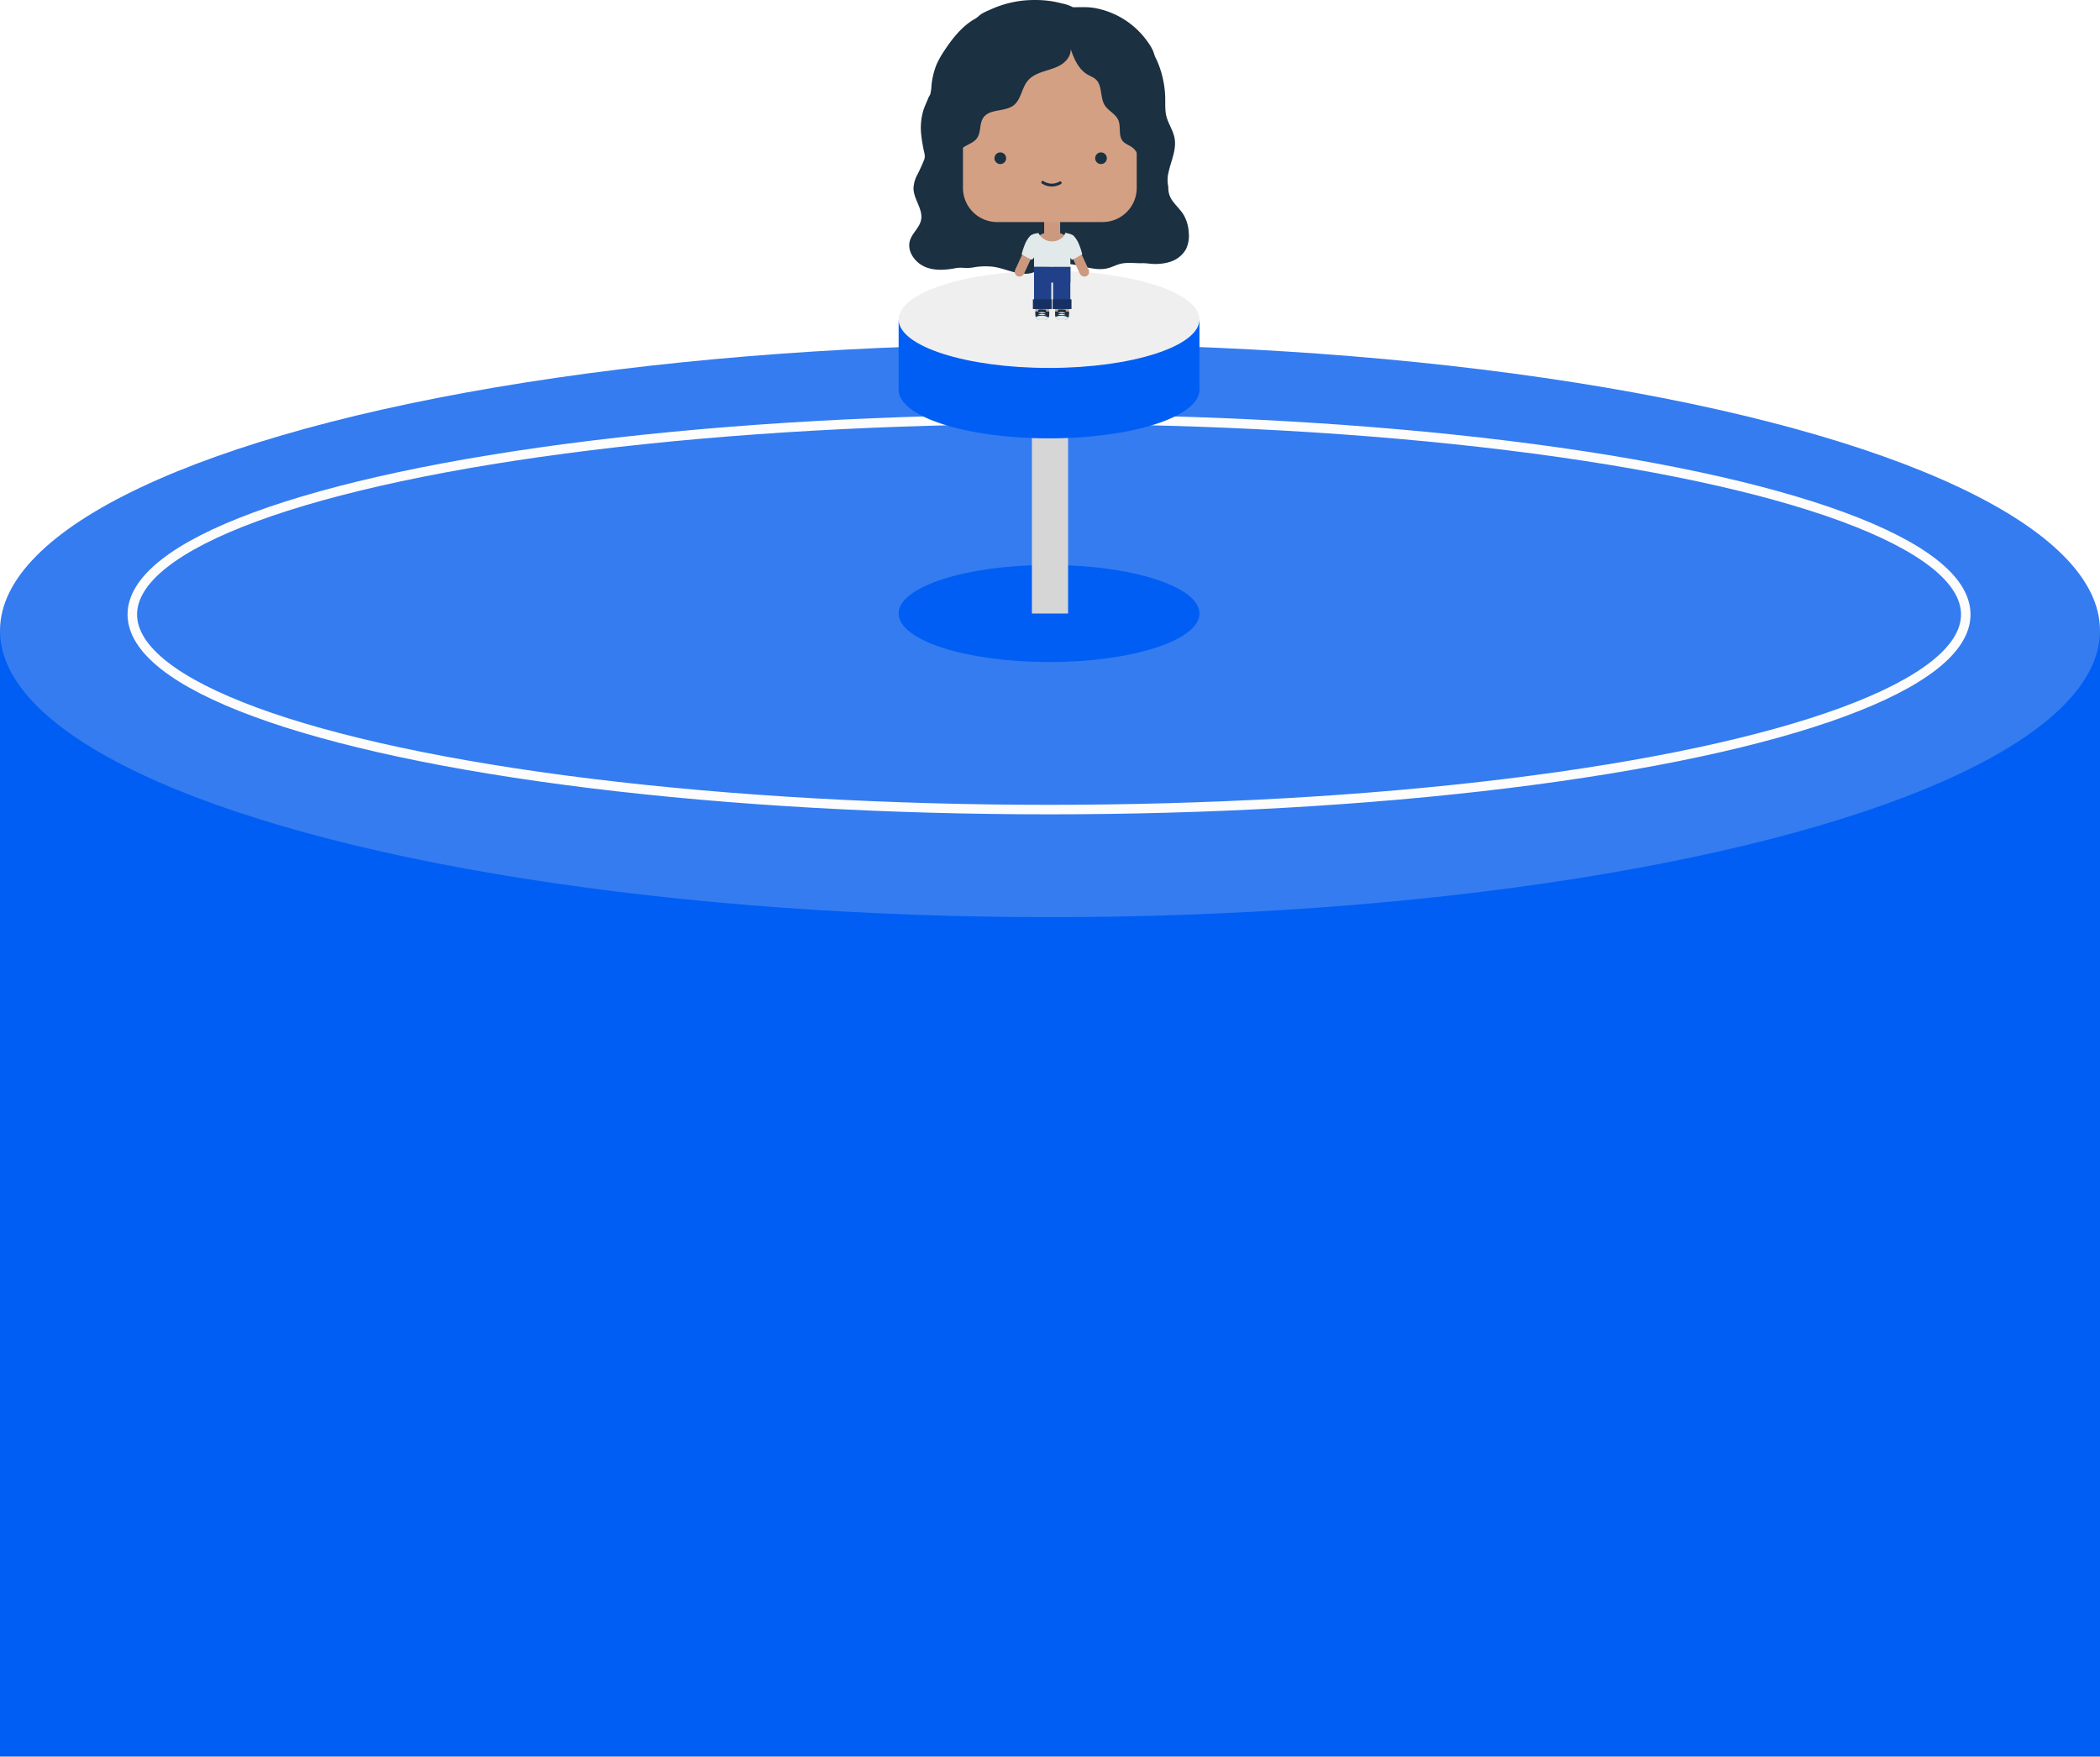 <svg xmlns="http://www.w3.org/2000/svg" width="1103" height="922.791" viewBox="0 0 1103 922.791">
  <g id="Group_278" data-name="Group 278" transform="translate(-409 -413.209)">
    <rect id="Rectangle_179" data-name="Rectangle 179" width="1103" height="592" transform="translate(409 744)" fill="#015ef4"/>
    <ellipse id="Ellipse_65" data-name="Ellipse 65" cx="551.5" cy="150.5" rx="551.5" ry="150.5" transform="translate(409 594)" fill="#347cf0"/>
    <g id="Ellipse_66" data-name="Ellipse 66" transform="translate(476 631)" fill="none" stroke="#fcfcfc" stroke-width="5">
      <ellipse cx="484" cy="105" rx="484" ry="105" stroke="none"/>
      <ellipse cx="484" cy="105" rx="481.5" ry="102.5" fill="none"/>
    </g>
    <ellipse id="Ellipse_69" data-name="Ellipse 69" cx="79" cy="25.5" rx="79" ry="25.5" transform="translate(881 710)" fill="#015ef4"/>
    <g id="Group_277" data-name="Group 277" transform="translate(0 77.5)">
      <rect id="Rectangle_180" data-name="Rectangle 180" width="158" height="37" transform="translate(881 504)" fill="#015ef4"/>
      <rect id="Rectangle_181" data-name="Rectangle 181" width="19" height="149" transform="translate(951 509)" fill="#d6d6d6"/>
      <ellipse id="Ellipse_80" data-name="Ellipse 80" cx="79" cy="25.5" rx="79" ry="25.5" transform="translate(881 515)" fill="#015ef4"/>
      <ellipse id="Ellipse_79" data-name="Ellipse 79" cx="79" cy="25.5" rx="79" ry="25.5" transform="translate(881 478)" fill="#efefef"/>
    </g>
    <g id="Layer_2" data-name="Layer 2" transform="translate(886.568 413.209)">
      <g id="Layer_1" data-name="Layer 1" transform="translate(0 0)">
        <g id="Layer_2-2" data-name="Layer 2">
          <g id="Layer_1-2" data-name="Layer 1">
            <path id="Rectangle_4" data-name="Rectangle 4" d="M949.34,746.381h0a3.647,3.647,0,0,1,3.646,3.647v14.986a3.646,3.646,0,0,1-3.646,3.647h0a3.646,3.646,0,0,1-3.646-3.647V750.028A3.647,3.647,0,0,1,949.34,746.381Z" transform="translate(-879.449 -600.549)" fill="#d3a084"/>
            <path id="Path_1" data-name="Path 1" d="M945.694,779.34v1.77a2.71,2.71,0,0,0,2.7,2.7h1.885a2.714,2.714,0,0,0,2.706-2.7v-1.728Z" transform="translate(-879.449 -615.703)" fill="#1b3041"/>
            <path id="Rectangle_5" data-name="Rectangle 5" d="M968.545,746.381h0a3.646,3.646,0,0,1,3.646,3.647v14.986a3.646,3.646,0,0,1-3.646,3.647h0a3.646,3.646,0,0,1-3.646-3.647V750.028A3.647,3.647,0,0,1,968.545,746.381Z" transform="translate(-888.28 -600.549)" fill="#d3a084"/>
            <path id="Path_2" data-name="Path 2" d="M959.589,614.1c-.513.154-1.036.295-1.554.414a28.166,28.166,0,0,1-6.294.576c-2.1-.021-4.247-.48-6.336-.414-3.895.108-7.873-.616-11.709.414-2.093.572-4.031,1.612-6.125,2.171-6.547,1.752-13.3-1.38-20.045-2.093a28.3,28.3,0,0,0-14.12,2.142,42.883,42.883,0,0,1-5.954,2.486c-6.761,1.785-13.553-2.349-20.489-3.269a36.666,36.666,0,0,0-9.406.22,21.56,21.56,0,0,1-5.875.381,16.64,16.64,0,0,0-5.319.365c-4.558.754-9.336,1.073-13.785-.414-6.027-1.96-11.059-8.47-9.076-14.509,1.242-3.808,4.906-6.553,5.751-10.47,1.243-5.689-3.912-10.948-3.957-16.772a16.617,16.617,0,0,1,2.213-7.492c1.242-2.486,2.354-4.91,3.376-7.483.759-1.914.058-3.629-.34-5.594-.439-2.295-.853-4.6-1.11-6.932a32.365,32.365,0,0,1,1.1-13.639c.655-1.968,1.562-3.841,2.342-5.763a11.8,11.8,0,0,1,.609-1.363,7.1,7.1,0,0,0,.68-1.277,28.585,28.585,0,0,0,.616-4.927,40.714,40.714,0,0,1,2.445-10.1l.037-.1A45.754,45.754,0,0,1,841.522,503c3.392-5.151,7.209-10.147,12.07-14a33.713,33.713,0,0,1,2.93-2.072,14.56,14.56,0,0,0,2.8-1.839c1.761-1.782,4.5-2.809,6.767-3.817a54.984,54.984,0,0,1,21.931-4.844,58.048,58.048,0,0,1,9.868.642q2.764.452,5.486,1.177a20.416,20.416,0,0,1,5.66,1.964c3.7.042,7.259-.257,10.955.344a42.262,42.262,0,0,1,10.3,3.078A43.277,43.277,0,0,1,947.116,496.8c1.85,2.416,3.862,5.217,4.626,8.184a20.159,20.159,0,0,0,1.28,2.9,51.338,51.338,0,0,1,2.362,6.376,51.912,51.912,0,0,1,2.13,13.4v.274c.063,3.161-.161,6.369.588,9.435.978,4.009,3.555,7.521,4.314,11.573,1.127,6.008-1.79,11.8-3.05,17.527a17.327,17.327,0,0,0-.414,7.155,5.009,5.009,0,0,1,.186,1.45,11.363,11.363,0,0,0,2.544,7.31c1.774,2.39,4.015,4.429,5.551,6.978a20.423,20.423,0,0,1,2.614,9,16.507,16.507,0,0,1-1.4,8.909A14.546,14.546,0,0,1,959.589,614.1Z" transform="translate(-823.063 -476.419)" fill="#1b3041"/>
            <rect id="Rectangle_6" data-name="Rectangle 6" width="8.39" height="8.992" transform="translate(70.864 114.313)" fill="#cc997f"/>
            <rect id="Rectangle_7" data-name="Rectangle 7" width="17.568" height="17.568" rx="5.709" transform="translate(66.368 122.405)" fill="#cc997f"/>
            <path id="Path_3" data-name="Path 3" d="M963.476,720.787H944.366V704.756c0-.049-.054-.049-.029-.091a3.368,3.368,0,0,1,2.375-1.682,8.031,8.031,0,0,0,12.277,2.544,4.979,4.979,0,0,0,1.773-2.635,4.081,4.081,0,0,1,2.59,1.242Z" transform="translate(-878.823 -580.552)" fill="#e1e9ea"/>
            <path id="Path_4" data-name="Path 4" d="M875.305,523.39h91.259v73.34a17.933,17.933,0,0,1-17.933,17.933H893.238a17.933,17.933,0,0,1-17.933-17.933h0Z" transform="translate(-847.085 -498.016)" fill="#d3a084"/>
            <path id="Path_5" data-name="Path 5" d="M962.969,572.059c-.3-7.657-.588-15.43,1.173-22.889.969-4.1,2.548-8.055,3.294-12.206a40.579,40.579,0,0,0-.621-15.8,24.442,24.442,0,0,0-3.729-9.261c-4.321-5.978-12.15-8.088-19.4-9.442A256.382,256.382,0,0,0,896.7,498.3c-8.154,0-16.715.455-23.7,4.673a16.683,16.683,0,0,0-7.533,8.789,25.027,25.027,0,0,0-.883,6.784l-.733,19.225a98.554,98.554,0,0,0,.211,15.331c.684,5.8,2.4,11.477,3.024,17.3-1.085-2.552,1.094-5.345,3.47-6.774s5.229-2.37,6.8-4.633c2.142-3.1,1.144-7.608,3.286-10.707,3.315-4.823,11.283-2.9,15.915-6.485,3.944-3.054,4.189-9.008,7.363-12.845,2.113-2.569,5.333-3.949,8.495-4.972s6.46-1.85,9.261-3.646,5.08-4.869,4.844-8.188c1.619,5.011,4.078,10.583,8.568,13.325,1.55.944,3.348,1.525,4.674,2.764,3.534,3.315,2.071,9.427,4.653,13.529,1.868,2.975,5.64,4.5,7.077,7.715,1.57,3.509-.091,8.167,2.382,11.112,1.4,1.657,3.729,2.236,5.387,3.659C961.54,566.171,962.476,569.1,962.969,572.059Z" transform="translate(-841.724 -486.48)" fill="#1b3041"/>
            <ellipse id="Ellipse_1" data-name="Ellipse 1" cx="3.071" cy="3.071" rx="3.071" ry="3.071" transform="translate(44.761 80.051)" fill="#1b3041"/>
            <ellipse id="Ellipse_2" data-name="Ellipse 2" cx="3.071" cy="3.071" rx="3.071" ry="3.071" transform="translate(97.644 80.051)" fill="#1b3041"/>
            <rect id="Rectangle_8" data-name="Rectangle 8" width="21.778" height="5.097" rx="2.548" transform="matrix(0.418, -0.908, 0.908, 0.418, 54.58, 144.037)" fill="#cc997f"/>
            <path id="Path_6" data-name="Path 6" d="M952.874,653.747a8.672,8.672,0,0,0,9.145.245" transform="translate(-882.751 -557.955)" fill="none" stroke="#1b3041" stroke-linecap="round" stroke-miterlimit="10" stroke-width="1.5"/>
            <path id="Path_7" data-name="Path 7" d="M942.237,708.755l-1.4-5.519a1.789,1.789,0,0,0-.319.021,8.139,8.139,0,0,0-2.677.725l-.356.178a.65.65,0,0,0-.344.183,11.418,11.418,0,0,0-1.464,1.724,15.091,15.091,0,0,0-1.157,1.969l-.112.231a36,36,0,0,0-2.039,6.029,53.18,53.18,0,0,0,5.171,2.8.315.315,0,0,0,.182.049.356.356,0,0,0,.231-.149l3.079-3.382a1.248,1.248,0,0,0,.256-.373,1.09,1.09,0,0,0,0-.518c-.024-.129-.049-.257-.082-.386.2-.294.414-.593.584-.891a3.5,3.5,0,0,0,.617-1.471A3.72,3.72,0,0,0,942.237,708.755Z" transform="translate(-873.321 -580.71)" fill="#e1e9ea"/>
            <rect id="Rectangle_9" data-name="Rectangle 9" width="5.097" height="21.778" rx="2.548" transform="translate(81.595 126.382) rotate(-24.71)" fill="#cc997f"/>
            <path id="Path_8" data-name="Path 8" d="M972.867,708.755l1.4-5.519a1.791,1.791,0,0,1,.319.021,8.113,8.113,0,0,1,2.673.725l.361.178a.647.647,0,0,1,.344.183,11.426,11.426,0,0,1,1.465,1.724,15.173,15.173,0,0,1,1.156,1.969l.111.231a35.949,35.949,0,0,1,2.039,6.029,53.225,53.225,0,0,1-5.163,2.8.314.314,0,0,1-.182.049.359.359,0,0,1-.231-.149l-3.083-3.385a1.153,1.153,0,0,1-.257-.373,1.037,1.037,0,0,1,0-.519c.025-.128.05-.256.083-.385-.2-.294-.394-.593-.584-.891a3.459,3.459,0,0,1-.616-1.471A3.71,3.71,0,0,1,972.867,708.755Z" transform="translate(-891.868 -580.71)" fill="#e1e9ea"/>
            <rect id="Rectangle_10" data-name="Rectangle 10" width="9.066" height="21.658" transform="translate(65.544 140.23)" fill="#204089"/>
            <rect id="Rectangle_11" data-name="Rectangle 11" width="9.066" height="21.658" transform="translate(75.546 140.23)" fill="#204089"/>
            <rect id="Rectangle_12" data-name="Rectangle 12" width="19.106" height="8.217" transform="translate(65.544 140.23)" fill="#204089"/>
            <rect id="Rectangle_13" data-name="Rectangle 13" width="9.89" height="5.097" transform="translate(64.943 157.243)" fill="#163063"/>
            <rect id="Rectangle_14" data-name="Rectangle 14" width="9.89" height="5.097" transform="translate(75.322 157.243)" fill="#163063"/>
            <path id="Path_9" data-name="Path 9" d="M964.9,779.34v1.77a2.714,2.714,0,0,0,2.706,2.7h1.885a2.71,2.71,0,0,0,2.7-2.7v-1.728Z" transform="translate(-888.28 -615.703)" fill="#1b3041"/>
            <path id="Path_10" data-name="Path 10" d="M952.786,784.432a2.4,2.4,0,0,0-.664-.434,6.828,6.828,0,0,0-6,.077,2.411,2.411,0,0,0,1.586,1.513,6.254,6.254,0,0,0,2.275.223,4.935,4.935,0,0,0,.7-.058,4.365,4.365,0,0,0,1.281-.48A1.74,1.74,0,0,0,952.786,784.432Z" transform="translate(-879.647 -617.544)" fill="#e1e9ea"/>
            <path id="Path_11" data-name="Path 11" d="M948.408,782.132a3.884,3.884,0,0,1,4.094.166" transform="translate(-880.698 -616.755)" fill="#e1e9ea"/>
            <path id="Path_12" data-name="Path 12" d="M948.433,778.033a.614.614,0,0,1,.132-.54.96.96,0,0,1,.593-.166,16.653,16.653,0,0,1,3.045.128.559.559,0,0,1,.2.05.413.413,0,0,1,.182.414v.576a.281.281,0,0,1-.1.261.435.435,0,0,1-.22.045c-.986.025-1.968.025-2.954,0a3.632,3.632,0,0,1-.667-.062c-.077,0-.166-.025-.178-.1a2.151,2.151,0,0,1,0-.278Z" transform="translate(-880.702 -614.769)" fill="#1b3041"/>
            <path id="Path_13" data-name="Path 13" d="M948.408,780.4a3.881,3.881,0,0,1,4.094.166" transform="translate(-880.698 -615.959)" fill="#e1e9ea"/>
            <path id="Path_14" data-name="Path 14" d="M971.961,784.432A2.444,2.444,0,0,0,971.3,784a6.825,6.825,0,0,0-6,.077,2.409,2.409,0,0,0,1.587,1.513,6.25,6.25,0,0,0,2.275.224,4.972,4.972,0,0,0,.7-.058,4.343,4.343,0,0,0,1.28-.48,1.757,1.757,0,0,0,.817-.837Z" transform="translate(-888.464 -617.543)" fill="#e1e9ea"/>
            <path id="Path_15" data-name="Path 15" d="M967.583,782.132a3.885,3.885,0,0,1,4.094.166" transform="translate(-889.514 -616.755)" fill="#e1e9ea"/>
            <path id="Path_16" data-name="Path 16" d="M967.609,778.033a.619.619,0,0,1,.132-.54.962.962,0,0,1,.593-.166,16.653,16.653,0,0,1,3.045.128.565.565,0,0,1,.2.05.413.413,0,0,1,.181.414v.576a.281.281,0,0,1-.1.261.434.434,0,0,1-.219.045c-.986.025-1.968.025-2.954,0a3.634,3.634,0,0,1-.667-.062c-.077,0-.166-.025-.178-.1a2.219,2.219,0,0,1,0-.278Z" transform="translate(-889.519 -614.769)" fill="#1b3041"/>
            <path id="Path_17" data-name="Path 17" d="M967.583,780.4a3.882,3.882,0,0,1,4.094.166" transform="translate(-889.514 -615.959)" fill="#e1e9ea"/>
          </g>
        </g>
      </g>
    </g>
  </g>
</svg>
